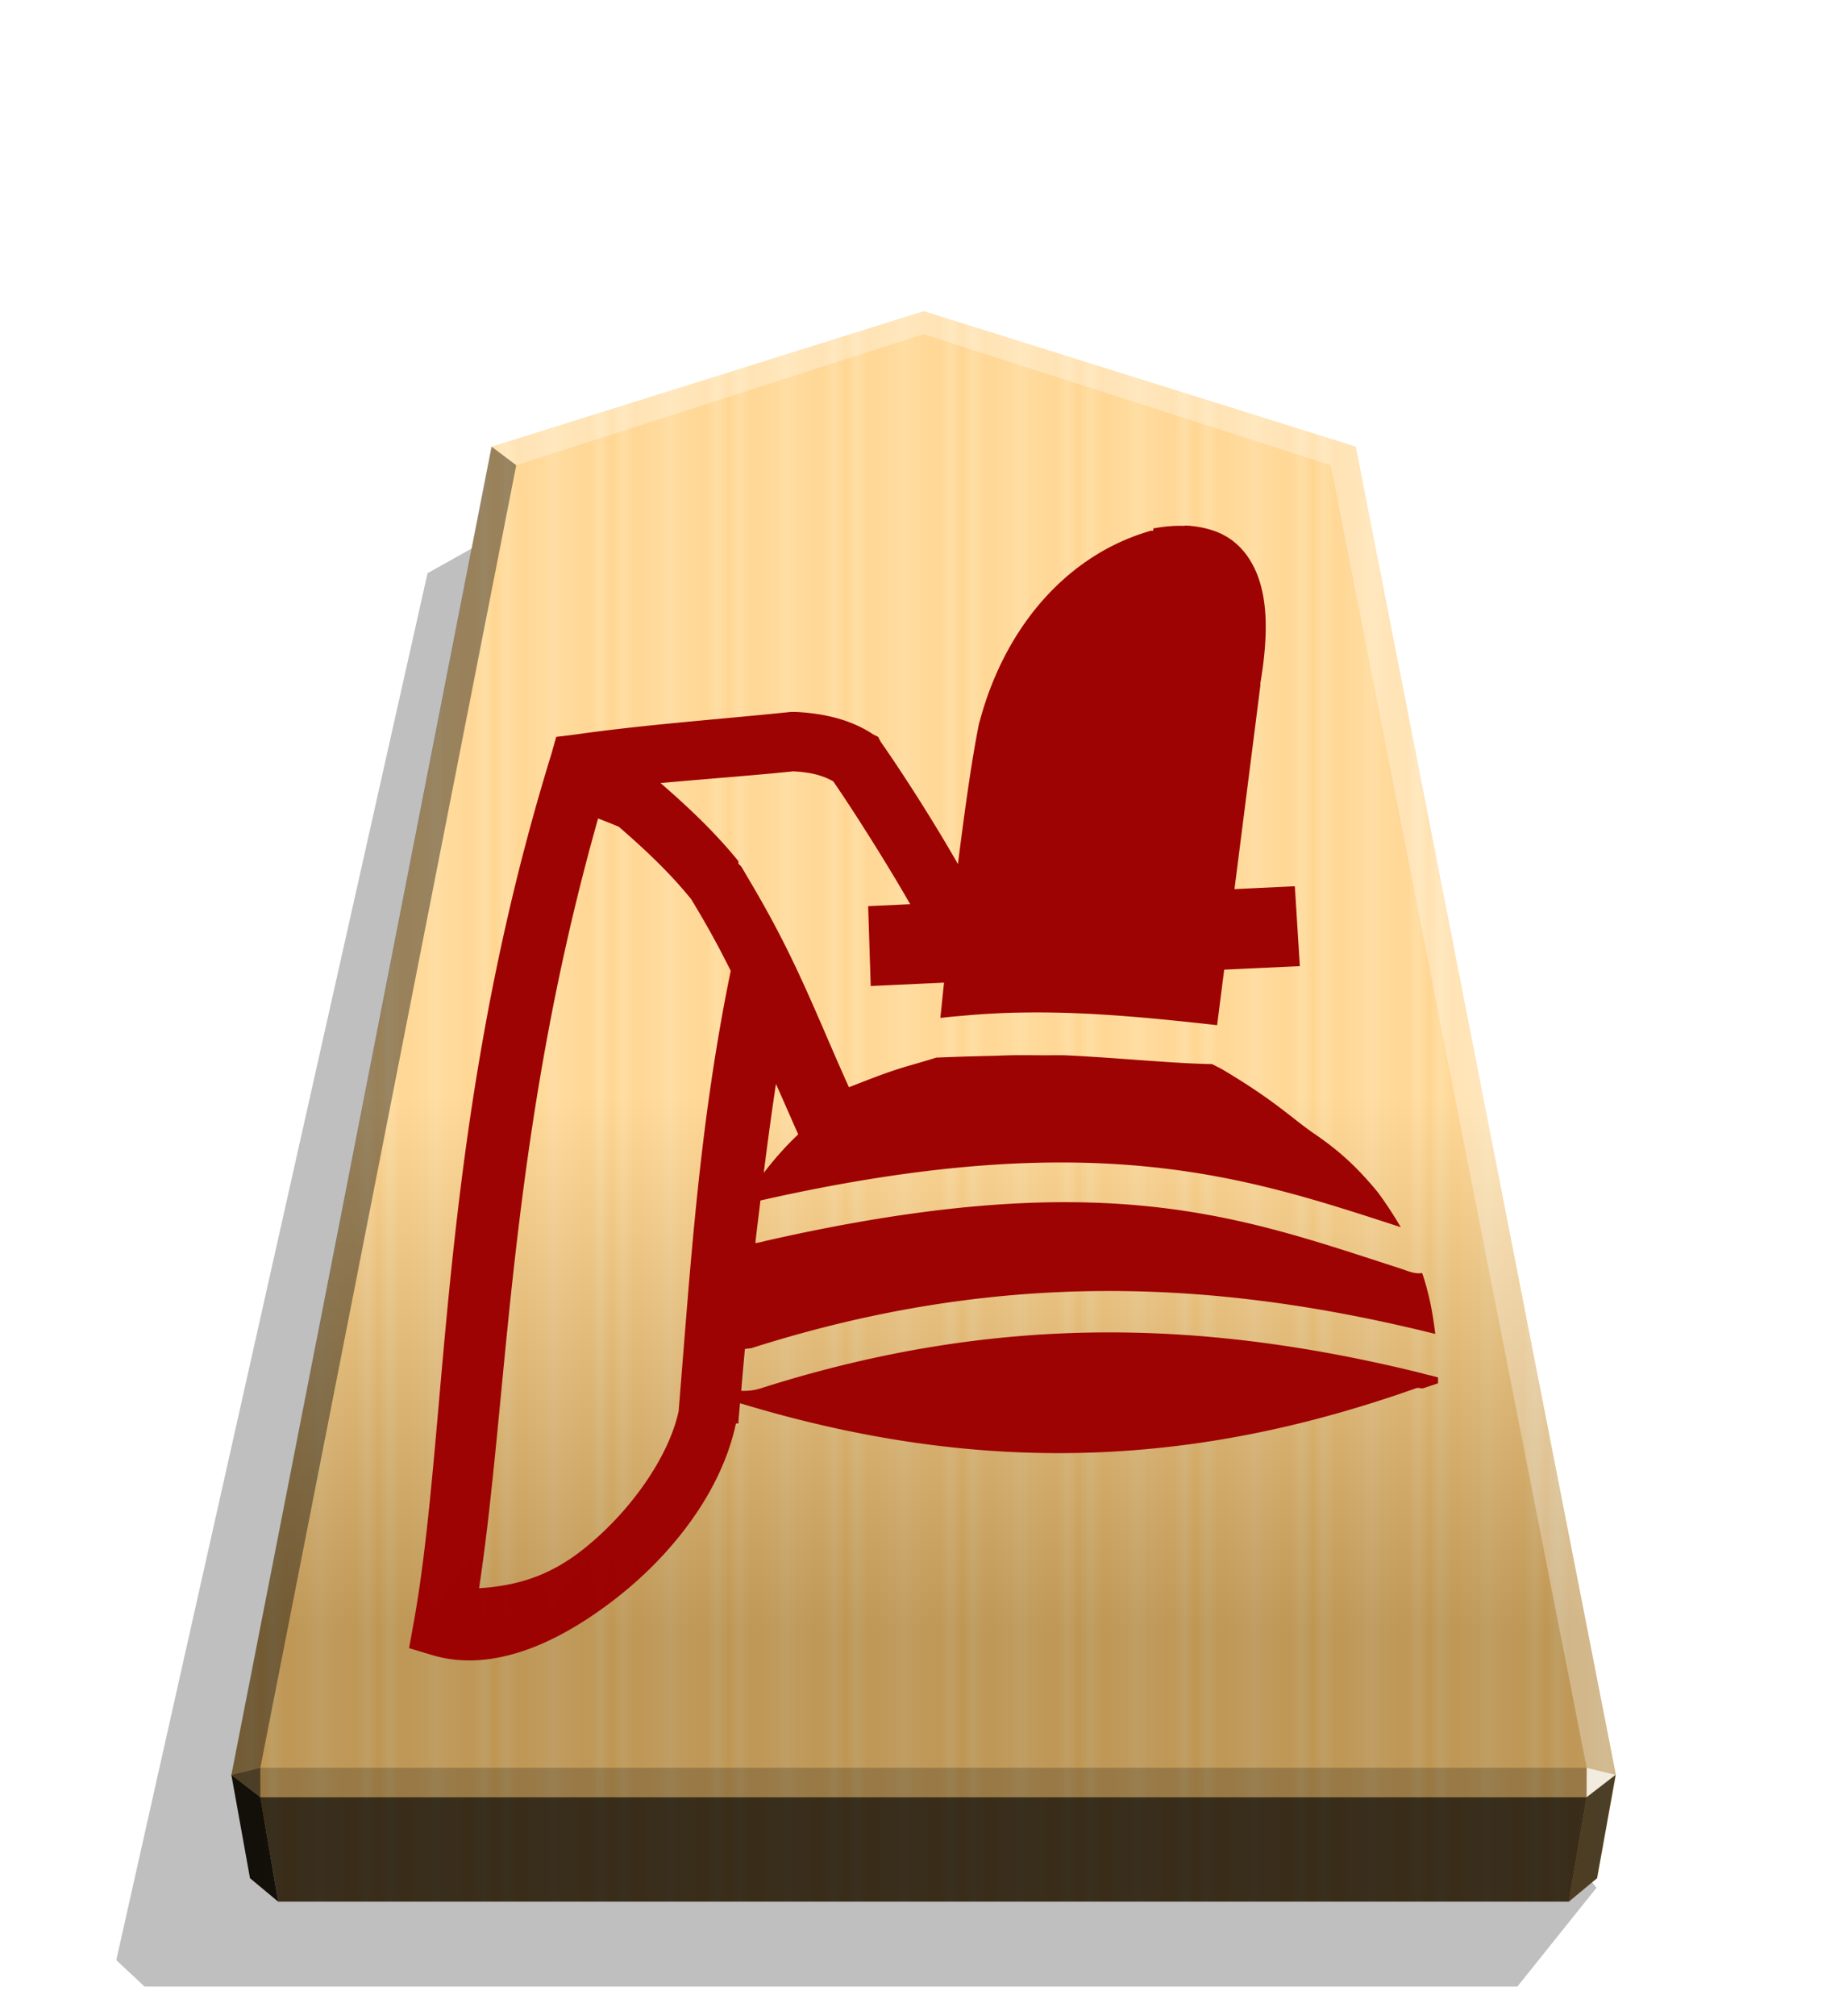 <svg xmlns="http://www.w3.org/2000/svg" width="498.898" height="544.252" viewBox="0 0 1320 1440"><defs><linearGradient id="b" x1="-1430.769" x2="-1409.955" y1="-77.47" y2="-77.47" gradientUnits="userSpaceOnUse" spreadMethod="reflect"><stop offset="0" stop-color="#ffd285"/><stop offset=".232" stop-color="#ffcd79"/><stop offset=".616" stop-color="#ffca73"/><stop offset=".808" stop-color="#ffd386"/><stop offset="1" stop-color="#ffc86e"/></linearGradient><linearGradient id="c" x1="-899.905" x2="-899.906" y1="-344.262" y2="125.211" gradientUnits="userSpaceOnUse"><stop offset=".597" stop-color="#fff"/><stop offset="1"/></linearGradient><filter id="a" width="1.022" height="1.022" x="-.011" y="-.011" style="color-interpolation-filters:sRGB"><feGaussianBlur stdDeviation="2.441"/></filter><filter id="d" width="1.078" height="1.071" x="-.039" y="-.036" style="color-interpolation-filters:sRGB"><feGaussianBlur in="SourceGraphic" result="result0" stdDeviation="6"/><feDiffuseLighting lighting-color="#FFF" result="result5" surfaceScale="4"><feDistantLight azimuth="235" elevation="45"/></feDiffuseLighting><feComposite in="result5" in2="SourceGraphic" k1="1.4" operator="arithmetic" result="fbSourceGraphic"/><feGaussianBlur in="fbSourceGraphic" result="result0" stdDeviation="6"/><feSpecularLighting in="result0" lighting-color="#FFF" result="result1" specularExponent="25" surfaceScale="4"><feDistantLight azimuth="280" elevation="45"/></feSpecularLighting><feComposite in="fbSourceGraphic" in2="result1" k2="1" k3="1" operator="arithmetic" result="result4"/><feComposite in="result4" in2="SourceGraphic" operator="in" result="result2"/></filter></defs><path d="m-2745.657 265.144 28.198 35.189h489.331l10.087-9.413-110.95-494.045-31.462-17.601z" filter="url(#a)" opacity=".5" transform="matrix(-2.005 0 0 2.005 -4364.078 816.662)"/><path fill="url(#b)" d="m-1215.57-304.058-153.963 48.25-92.727 473.093 6.639 36.814 10.024 8.338h460.053l10.024-8.338 6.639-36.814-92.727-473.093z" transform="translate(3097.382 831.934)scale(2.005)"/><path fill="url(#c)" d="m-899.905-344.262-153.963 48.25-92.727 473.093 6.639 36.814 10.024 8.338h460.054l10.024-8.338 6.639-36.814-92.727-473.093z" opacity=".25" style="mix-blend-mode:overlay" transform="translate(2464.43 912.55)scale(2.005)"/><path fill="#fff" d="m1133.938 1262.57-.043 21.064 20.75-16.013z" opacity=".8"/><path d="m1154.645 1267.622-20.75 16.013-12.661 74.524 20.099-16.719z" opacity=".6"/><g fill="#fff"><path d="m351.284 319.007 17.664 13.248L660 238.66v-16.402zm617.432 0-17.664 13.248L660 238.66v-16.402z" opacity=".3"/><path d="m968.716 319.007-17.664 13.248 182.886 930.315 20.707 5.052z" opacity=".3"/></g><path d="m351.284 319.007 17.664 13.248-182.886 930.315-20.707 5.052z" opacity=".4"/><path d="m165.355 1267.622 20.75 16.013 12.661 74.524-20.099-16.719z" opacity=".9"/><path d="m186.062 1262.57.043 21.064-20.75-16.013z" opacity=".6"/><path d="M186.062 1262.57h947.876l-.043 21.064h-947.79z" opacity=".2"/><path d="m1133.895 1283.634-12.661 74.524H198.765l-12.66-74.524z" opacity=".7"/><path d="M846.746 375.603c-7.1-.28-14.554.33-22.512 1.829v1.6h-1.626c-59.362 16.883-103.984 67.978-122.198 135.256 0 0-.685 2.159-.889 3.259-5.382 26.927-10.348 63.363-14.914 99.593-20.186-35.353-43.812-71.226-55.163-87.28l-1.828-3.563-3.551-1.778c-15.875-10.564-35.027-14.998-55.274-16.045h-3.657c-53.235 5.517-102.757 8.895-153.347 16.045l-14.262 1.778-3.55 12.482c-81.296 263.606-73.019 478.527-98.074 618.737l-3.55 19.619 17.833 5.354c43.091 12.073 89.61-9.428 130.167-41.009 40.555-31.579 75.45-76.715 85.583-124.816h1.829v-1.83c.356-4.259.737-8.381 1.118-12.628 180.327 54.752 332.386 42.687 483.312-10.767 1.626-.584 3.564.584 5.174 0l10.345-3.477v-4.22c-1.524-.406-3.043-.761-4.26-1.091-3.957-.864-7-1.753-7.099-1.83-151.819-37.396-300.835-43.968-472.521 10.7-3.038.939-5.58 1.447-7.912 1.65-2.312.238-4.366.227-6.188.167a3654 3654 0 0 1 2.634-29.884c1.22-.148 4.669-.584 4.466-.533 177.056-56.417 331.518-48.977 486.785-10.734.585.141 1.524.38 2.109.533-1.83-15.654-4.659-29.853-9.335-43.44-1.22.035-2.438.216-3.564.112-4.465-.432-7.912-2.083-12.486-3.563-113.697-36.645-211.254-74.48-452.908-19.617-1.117.25-3.756 1.092-7.61 1.651 1.118-10.19 2.439-20.315 3.658-30.462 239.352-54.087 347.848-16.502 457.607 19.078-4.77-8.113-10.043-16.34-16.472-25.02-14.72-17.932-27.754-29.7-44.855-41.4-17.105-11.693-27.806-23.514-66.686-46.566l-3.434-1.753-3.434-1.752c-27.441-.381-67.63-4.56-105.334-6.297-5.58-.045-11.48.02-17.163 0-6.594-.025-13.045-.127-19.913-.018-4.156.065-8.522.25-12.832.406-13.622.28-27.5.66-41.843 1.296-6.287 1.955-12.687 3.825-20.043 5.933-15.814 4.56-29.112 10.16-42.39 15.194-25.065-55.773-37.745-91.783-71.483-148.35l-.25-.585-.018.093c-1.829-3.043-3.353-5.834-5.37-9.007l-1.828-1.778v-1.778c-17.183-21.178-36.306-39.04-55.65-55.815 30.421-2.827 61.776-5.016 94.876-8.38 13.126.687 20.998 3 28.524 7.13 11.169 16.104 35.98 54.508 54.999 87.762l-30.036 1.397 1.829 57.059 52.392-2.439c-1.524 14.077-1.626 15.972-2.634 25.225 4.963-.61 9.941-1.041 14.818-1.473.02-.002.036.002.056 0 7.506-.686 14.97-1.27 22.439-1.651 7.2-.407 14.424-.66 21.696-.737 39.074-.66 80.866 2.464 138.784 9.03l5.072-39.657 54.047-2.515-3.564-57.059-43.143 2.058 18.524-145.47v-1.601c5.883-35.149 5.883-65.095-6.49-86.369-6.291-10.838-15.39-18.809-27.692-22.807-6.185-2.006-12.759-3.172-19.82-3.434zM427.44 584.56c3.353 1.295 8.723 3.348 14.79 5.92 18.42 15.919 36.224 32.619 51.714 51.71 11.697 19.181 20.531 35.578 28.291 51.208-22.326 108.362-28.514 207.385-37.207 314.326-7 33.028-35.26 73.16-69.536 99.853-20.277 15.784-39.358 22.111-56.562 24.913-5.774.94-11.26 1.524-16.556 1.828 21.15-139.598 20.836-322.63 85.067-549.765zm127.102 189.584h.018l15.897 36.048c-8.521 8.065-16.718 17.138-24.61 27.476 2.634-21.133 5.48-42.261 8.723-63.525z" style="color:#000;font-style:normal;font-variant:normal;font-weight:400;font-stretch:normal;font-size:medium;line-height:normal;font-family:sans-serif;font-variant-ligatures:normal;font-variant-position:normal;font-variant-caps:normal;font-variant-numeric:normal;font-variant-alternates:normal;font-variant-east-asian:normal;font-feature-settings:normal;font-variation-settings:normal;text-indent:0;text-align:start;text-decoration:none;text-decoration-line:none;text-decoration-style:solid;text-decoration-color:#000;letter-spacing:normal;word-spacing:normal;text-transform:none;writing-mode:lr-tb;direction:ltr;text-orientation:mixed;dominant-baseline:auto;baseline-shift:baseline;text-anchor:start;white-space:normal;shape-padding:0;shape-margin:0;inline-size:0;clip-rule:nonzero;display:inline;overflow:visible;visibility:visible;opacity:.99;isolation:auto;mix-blend-mode:normal;color-interpolation:sRGB;color-interpolation-filters:linearRGB;solid-color:#000;solid-opacity:1;fill:#9b0000;fill-opacity:1;fill-rule:nonzero;stroke:none;stroke-width:56.875;stroke-linecap:butt;stroke-linejoin:miter;stroke-miterlimit:4;stroke-dasharray:none;stroke-dashoffset:0;stroke-opacity:1;color-rendering:auto;image-rendering:auto;shape-rendering:auto;text-rendering:auto;enable-background:accumulate;stop-color:#000;filter:url(#d)"/></svg>
